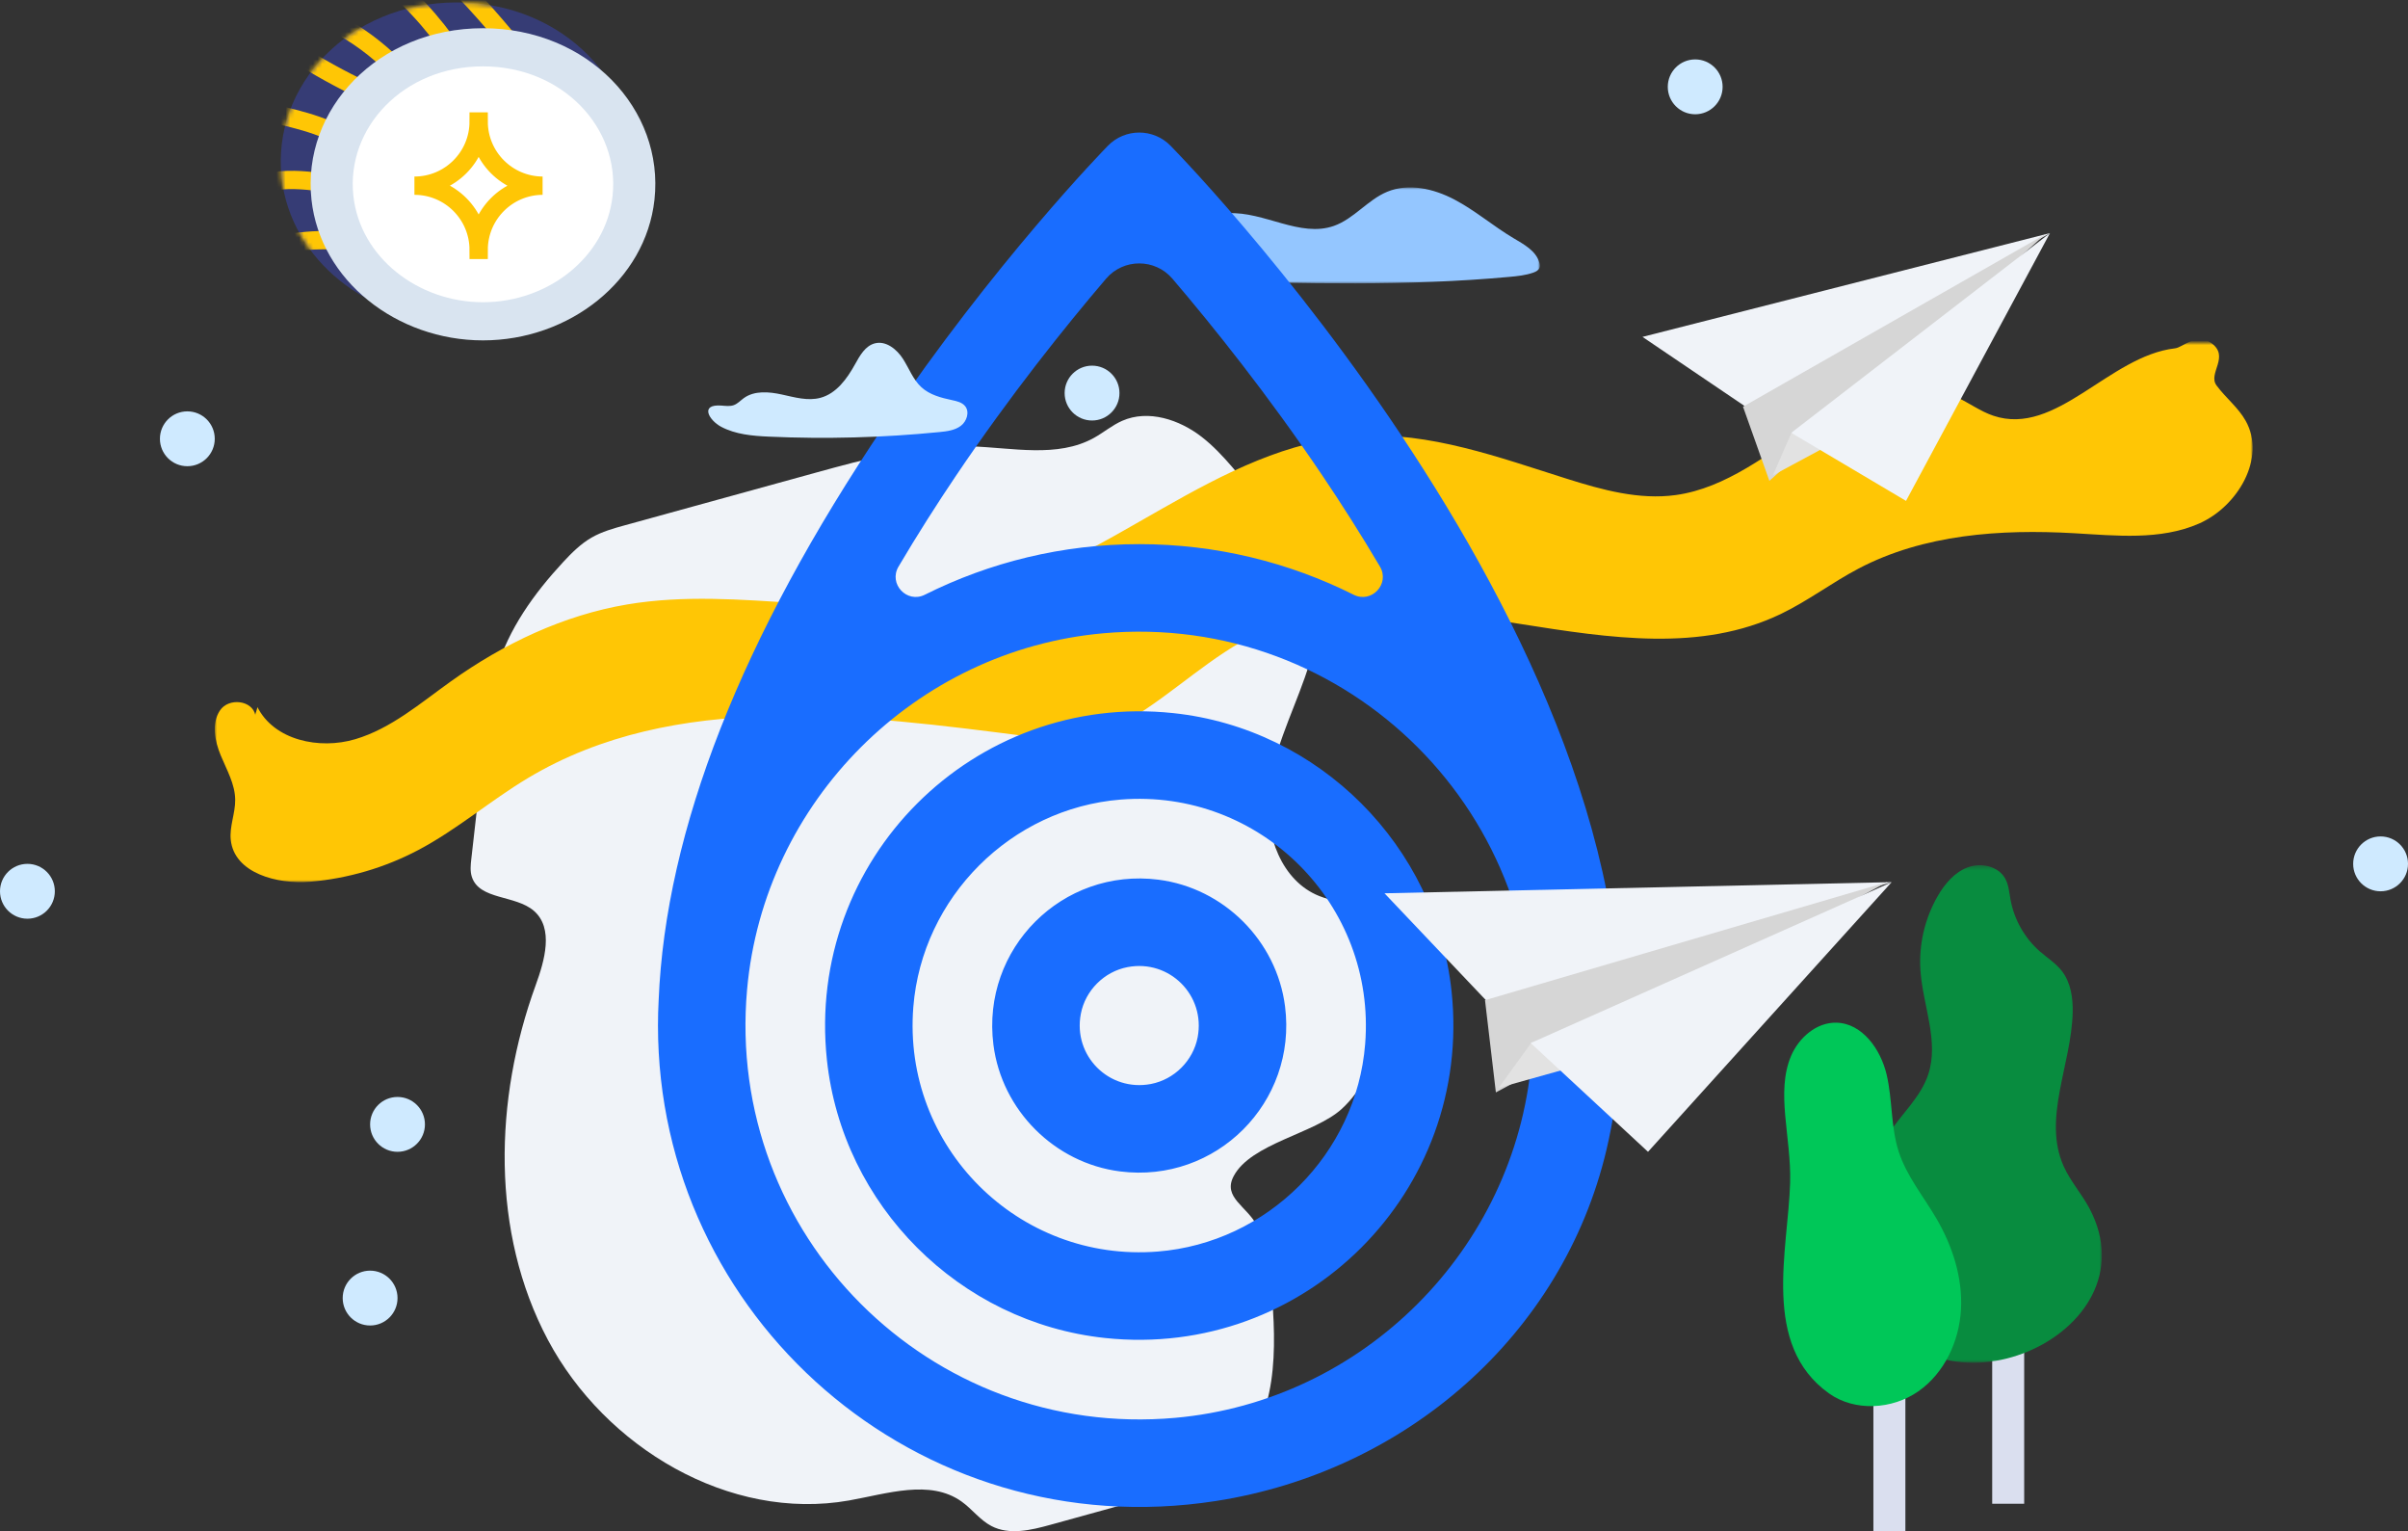 <?xml version="1.0" encoding="UTF-8"?>
<svg width="527px" height="335px" viewBox="0 0 527 335" version="1.1" xmlns="http://www.w3.org/2000/svg" xmlns:xlink="http://www.w3.org/1999/xlink">
    <rect x="0" y="0" width="527" height="335" fill="#333333" stroke="none"/>
    <!-- Generator: Sketch 48.1 (47250) - http://www.bohemiancoding.com/sketch -->
    <title>illustration/colors</title>
    <desc>Created with Sketch.</desc>
    <defs>
        <polygon id="path-1" points="55 51 287 51 287 335 55 335"></polygon>
        <path d="M0.637,38.386 C2.625,56.467 19.704,69.802 38.963,69.802 C58.222,69.802 75.301,56.467 77.29,38.386 C79.508,18.213 62.459,0.06 38.963,0.06 C15.468,0.06 -1.583,18.213 0.637,38.386" id="path-3"></path>
        <path d="M0.637,38.386 C2.625,56.467 19.704,69.802 38.963,69.802 C58.222,69.802 75.301,56.467 77.29,38.386 C79.508,18.213 62.459,0.06 38.963,0.06 C15.468,0.06 -1.583,18.213 0.637,38.386" id="path-5"></path>
        <path d="M0.637,38.386 C2.625,56.467 19.704,69.802 38.963,69.802 C58.222,69.802 75.301,56.467 77.29,38.386 C79.508,18.213 62.459,0.06 38.963,0.06 C15.468,0.06 -1.583,18.213 0.637,38.386" id="path-7"></path>
        <path d="M0.637,38.386 C2.625,56.467 19.704,69.802 38.963,69.802 C58.222,69.802 75.301,56.467 77.29,38.386 C79.508,18.213 62.459,0.06 38.963,0.06 C15.468,0.06 -1.583,18.213 0.637,38.386" id="path-9"></path>
        <path d="M0.637,38.386 C2.625,56.467 19.704,69.802 38.963,69.802 C58.222,69.802 75.301,56.467 77.29,38.386 C79.508,18.213 62.459,0.06 38.963,0.06 C15.468,0.06 -1.583,18.213 0.637,38.386" id="path-11"></path>
        <path d="M0.637,38.386 C2.625,56.467 19.704,69.802 38.963,69.802 C58.222,69.802 75.301,56.467 77.29,38.386 C79.508,18.213 62.459,0.06 38.963,0.06 C15.468,0.06 -1.583,18.213 0.637,38.386" id="path-13"></path>
        <path d="M0.637,38.386 C2.625,56.467 19.704,69.802 38.963,69.802 C58.222,69.802 75.301,56.467 77.29,38.386 C79.508,18.213 62.459,0.06 38.963,0.06 C15.468,0.06 -1.583,18.213 0.637,38.386" id="path-15"></path>
        <polygon id="path-17" points="0 0 446 0 446 118 0 118"></polygon>
        <polygon id="path-19" points="0 0 82 0 82 21 0 21"></polygon>
        <polygon id="path-21" points="0 0.298 52.157 0.298 52.157 109.157 0 109.157"></polygon>
    </defs>
    <g id="Symbols" stroke="none" stroke-width="1" fill="none" fill-rule="evenodd">
        <g id="illustration/colors">
            <g id="illustration">
                <g id="Page-1" transform="translate(47, 0)">
                    <mask id="mask-2" fill="white">
                        <use xlink:href="#path-1"></use>
                    </mask>
                    <g id="Clip-2"></g>
                    <path d="M253.85,208.359 C253.184,204.85 252.151,201.074 249.274,198.964 C247.095,197.367 244.266,197.04 241.754,196.049 C233.459,192.777 229.815,182.606 230.634,173.716 C231.453,164.825 235.604,156.648 238.564,148.226 C241.525,139.804 243.244,130.186 239.319,122.169 C236.861,117.148 232.492,113.392 228.724,109.265 C224.528,104.667 220.94,99.437 216.031,95.613 C211.122,91.789 204.323,89.56 198.624,92.055 C196.401,93.028 194.519,94.637 192.396,95.812 C184.399,100.237 174.584,97.938 165.453,97.656 C153.851,97.296 142.453,100.405 131.262,103.488 C117.455,107.291 103.648,111.095 89.84,114.899 C87.31,115.596 84.747,116.305 82.471,117.616 C80.077,118.994 78.096,120.98 76.218,123.008 C69.896,129.835 64.286,137.607 61.655,146.538 C60.317,151.078 59.78,155.81 59.248,160.514 C58.216,169.644 57.184,178.774 56.152,187.903 C56.003,189.218 55.859,190.579 56.264,191.838 C57.906,196.938 65.815,195.771 69.852,199.288 C74.215,203.089 72.213,210.108 70.232,215.55 C61.118,240.593 60.401,269.606 72.904,293.136 C85.407,316.666 112.62,332.923 138.827,328.279 C147.156,326.804 156.54,323.6 163.435,328.508 C165.736,330.146 167.466,332.563 169.97,333.871 C173.885,335.916 178.629,334.782 182.886,333.606 C190.218,331.579 197.55,329.553 204.882,327.526 C211.23,325.771 217.819,323.889 222.743,319.511 C232.823,310.551 232.415,294.943 231.206,281.498 C230.807,277.062 230.174,272.238 228.126,268.213 C225.931,263.901 220.534,262.006 222.983,257.341 C226.749,250.168 240.692,248.025 246.614,242.642 C255.649,234.43 256.126,220.363 253.85,208.359 Z" id="Fill-1" fill="#F0F3F8"></path>
                    <g transform="translate(14, 0)">
                        <path d="M77.29,38.856 C75.301,56.937 58.222,70.272 38.963,70.272 C19.705,70.272 2.625,56.937 0.637,38.856 C-1.582,18.683 15.468,0.53 38.963,0.53 C62.459,0.53 79.509,18.683 77.29,38.856" id="Fill-1" fill="#363C75"></path>
                        <g id="Group-24" transform="translate(0, 0.47)">
                            <g id="Group-5">
                                <mask id="mask-4" fill="white">
                                    <use xlink:href="#path-3"></use>
                                </mask>
                                <g id="Clip-4"></g>
                                <path d="M36.222,-7.059 C42.452,-0.802 48.313,5.819 53.77,12.759" id="Stroke-3" stroke="#FFC605" stroke-width="4" mask="url(#mask-4)"></path>
                            </g>
                            <g id="Group-8">
                                <mask id="mask-6" fill="white">
                                    <use xlink:href="#path-5"></use>
                                </mask>
                                <g id="Clip-7"></g>
                                <path d="M26.119,-2.973 C32.297,2.637 37.554,9.258 41.618,16.546" id="Stroke-6" stroke="#FFC605" stroke-width="4" mask="url(#mask-6)"></path>
                            </g>
                            <g id="Group-11">
                                <mask id="mask-8" fill="white">
                                    <use xlink:href="#path-7"></use>
                                </mask>
                                <g id="Clip-10"></g>
                                <path d="M14.12,5.499 C18.779,8.169 23.028,11.552 26.675,15.493" id="Stroke-9" stroke="#FFC605" stroke-width="4" mask="url(#mask-8)"></path>
                            </g>
                            <g id="Group-14">
                                <mask id="mask-10" fill="white">
                                    <use xlink:href="#path-9"></use>
                                </mask>
                                <g id="Clip-13"></g>
                                <path d="M5.943,10.907 C-3.259,8.265 23.721,22.575 21.002,19.83" id="Stroke-12" stroke="#FFC605" stroke-width="4" mask="url(#mask-10)"></path>
                            </g>
                            <g id="Group-17">
                                <mask id="mask-12" fill="white">
                                    <use xlink:href="#path-11"></use>
                                </mask>
                                <g id="Clip-16"></g>
                                <path d="M0.617,24.819 C7.463,26.458 14.895,28.474 19.027,34.174" id="Stroke-15" stroke="#FFC605" stroke-width="4" mask="url(#mask-12)"></path>
                            </g>
                            <g id="Group-20">
                                <mask id="mask-14" fill="white">
                                    <use xlink:href="#path-13"></use>
                                </mask>
                                <g id="Clip-19"></g>
                                <path d="M-3.466,39.687 C3.803,37.672 11.459,40.072 18.968,40.775" id="Stroke-18" stroke="#FFC605" stroke-width="4" mask="url(#mask-14)"></path>
                            </g>
                            <g id="Group-23">
                                <mask id="mask-16" fill="white">
                                    <use xlink:href="#path-15"></use>
                                </mask>
                                <g id="Clip-22"></g>
                                <path d="M1.293,52.926 C7.783,51.631 14.563,51.811 20.975,53.449" id="Stroke-21" stroke="#FFC605" stroke-width="4" mask="url(#mask-16)"></path>
                            </g>
                        </g>
                        <g id="Group-31" transform="translate(6, 5.47)">
                            <path d="M76.233,38.236 C74.286,55.941 57.561,69 38.701,69 C19.842,69 3.117,55.941 1.17,38.236 C-1.003,18.481 15.693,0.704 38.701,0.704 C61.71,0.704 78.406,18.481 76.233,38.236" id="Fill-25" fill="#D9E4F0"></path>
                            <path d="M67.061,37.409 C65.589,50.787 52.952,60.655 38.701,60.655 C24.45,60.655 11.812,50.787 10.341,37.409 C8.699,22.481 21.315,9.049 38.701,9.049 C56.086,9.049 68.703,22.481 67.061,37.409" id="Fill-27" fill="#FFFFFF"></path>
                            <path d="M51.738,35.155 C44.009,35.197 37.76,41.47 37.76,49.212 L37.755,49.212 C37.755,41.446 31.464,35.155 23.698,35.155 C31.464,35.155 37.755,28.865 37.755,21.105 L37.76,21.105 C37.76,28.841 44.009,35.113 51.738,35.155 Z" id="Stroke-29" stroke="#FFC605" stroke-width="4"></path>
                        </g>
                    </g>
                    <g transform="translate(0, 75)">
                        <mask id="mask-18" fill="white">
                            <use xlink:href="#path-17"></use>
                        </mask>
                        <g id="Clip-2"></g>
                        <path d="M389.239,15.952 C386.385,14.992 383.925,13.124 381.181,11.882 C370.945,7.249 358.97,12.025 349.503,18.089 C340.036,24.153 330.884,31.768 319.762,33.308 C311.739,34.419 303.66,32.187 295.932,29.752 C281.037,25.058 265.913,19.45 250.331,20.391 C219.414,22.259 195.295,48.971 165.066,55.744 C140.651,61.213 114.944,53.091 90.274,57.242 C76.325,59.59 63.207,65.831 51.679,74.069 C45.009,78.835 38.602,84.391 30.756,86.724 C22.908,89.059 12.957,86.981 9.299,79.624 C9.513,79.624 8.687,81.512 8.902,81.512 C8.236,78.155 3.04,77.593 1.142,80.434 C-0.756,83.276 0.004,87.12 1.312,90.28 C2.62,93.441 4.436,96.543 4.475,99.965 C4.509,102.924 3.191,105.817 3.503,108.759 C4.273,116.029 13.65,118.524 20.899,117.911 C29.134,117.212 37.226,114.84 44.542,110.978 C53.019,106.504 60.35,100.125 68.579,95.207 C100.693,76.013 141.027,81.365 178.088,86.124 C182.332,86.669 186.667,87.195 190.861,86.342 C194.181,85.666 197.273,84.149 200.19,82.418 C209.939,76.631 218.152,68.327 228.4,63.49 C263.498,46.923 307.759,76.122 342.749,59.325 C348.673,56.481 353.952,52.439 359.77,49.387 C374.055,41.893 390.805,40.745 406.891,41.659 C416.116,42.183 425.78,43.262 434.251,39.554 C442.721,35.847 449.013,25.193 444.49,17.094 C442.853,14.162 440.101,12.038 438.102,9.342 C436.102,6.646 441.153,3.024 436.887,-1.68642877e-13 C433.665,-2.283 430.78,1.008 429.016,1.211 C414.567,2.872 403.029,20.593 389.239,15.952 Z" id="Fill-1" fill="#FFC605" mask="url(#mask-18)"></path>
                    </g>
                </g>
                <g id="Group-3" transform="translate(255, 41)">
                    <mask id="mask-20" fill="white">
                        <use xlink:href="#path-19"></use>
                    </mask>
                    <g id="Clip-2"></g>
                    <path d="M13.78,5.654 C21.65,5.229 29.519,11.048 36.953,8.415 C41.305,6.873 44.315,2.733 48.579,0.961 C53.309,-1.006 58.809,0.286 63.344,2.677 C67.878,5.068 71.804,8.479 76.214,11.094 C78.505,12.454 81.15,13.866 81.889,16.438 C82.002,16.831 82.061,17.262 81.906,17.64 C81.689,18.17 81.118,18.45 80.581,18.64 C78.921,19.229 77.151,19.412 75.398,19.573 C52.983,21.638 30.42,21.028 7.919,20.415 C3.119,20.285 -2.81,18.125 1.48,12.932 C4.673,9.064 8.596,5.934 13.78,5.654" id="Fill-1" fill="#94C6FF" mask="url(#mask-20)"></path>
                </g>
                <path d="M257.191,310.203 C203.5,314.988 158.712,270.193 163.502,216.505 C167.173,175.352 200.316,142.216 241.47,138.551 C295.153,133.771 339.937,178.555 335.152,232.241 C331.485,273.395 298.345,306.535 257.191,310.203 M209.201,104.111 C221.132,86.412 233.161,71.41 242.059,60.983 C245.875,56.512 252.777,56.512 256.592,60.983 C265.491,71.41 277.521,86.412 289.453,104.111 C293.557,110.202 297.816,116.866 302.011,123.966 C304.242,127.744 300.175,132.084 296.252,130.12 C282.117,123.044 266.183,119.05 249.326,119.05 C232.47,119.05 216.537,123.044 202.401,130.12 C198.478,132.084 194.41,127.744 196.643,123.966 C200.838,116.866 205.095,110.202 209.201,104.111 M256.17,31.876 C252.414,28.041 246.239,28.041 242.484,31.876 C241.483,32.9 217.661,57.359 193.517,93.118 C162.232,139.45 145.666,181.689 144.149,218.807 C144.052,220.652 144,222.508 144,224.378 C144,287.956 200.623,338.558 266.09,328.402 C307.459,321.985 341.982,292.247 351.596,251.503 C374.582,154.093 260.594,36.398 256.17,31.876 M253.377,273.82 C222.847,276.256 197.451,250.861 199.883,220.331 C201.798,196.31 221.259,176.849 245.282,174.934 C275.805,172.502 301.197,197.888 298.77,228.413 C296.861,252.437 277.401,271.902 253.377,273.82 M256.788,156.019 C213.032,151.384 176.331,188.087 180.968,231.843 C184.346,263.726 209.977,289.357 241.861,292.736 C285.62,297.373 322.325,260.666 317.684,216.908 C314.304,185.025 288.671,159.396 256.788,156.019 M251.878,237.163 C242.713,238.911 234.79,230.988 236.542,221.822 C237.52,216.699 241.651,212.569 246.774,211.59 C255.94,209.841 263.863,217.768 262.112,226.933 C261.132,232.056 257,236.186 251.878,237.163 M253.519,192.463 C232.5,189.791 214.743,207.55 217.413,228.57 C219.232,242.898 230.803,254.469 245.13,256.29 C266.154,258.963 283.912,241.202 281.238,220.18 C279.416,205.853 267.847,194.283 253.519,192.463" id="logo-copy-2" fill="#196DFF"></path>
                <g id="Page-1" transform="translate(425, 262) scale(-1, 1) translate(-425, -262) translate(390, 189)">
                    <polygon id="Fill-1" fill="#DADFEF" points="17 140 24 140 24 97 17 97"></polygon>
                    <polygon id="Fill-2" fill="#DADFEF" points="43 146 50 146 50 111 43 111"></polygon>
                    <g id="Group-8">
                        <g id="Group-5">
                            <mask id="mask-22" fill="white">
                                <use xlink:href="#path-21"></use>
                            </mask>
                            <g id="Clip-4"></g>
                            <path d="M2.704,75.4 C4.387,72.215 6.861,69.478 8.343,66.194 C13.032,55.803 6.669,43.954 6.387,32.556 C6.307,29.364 6.787,25.993 8.736,23.467 C10.061,21.752 11.943,20.577 13.573,19.151 C16.902,16.238 19.206,12.17 19.993,7.813 C20.279,6.232 20.387,4.566 21.181,3.168 C22.711,0.474 26.469,-0.32 29.367,0.769 C32.266,1.858 34.391,4.39 35.939,7.073 C38.77,11.981 40.098,17.745 39.698,23.399 C39.156,31.069 35.565,38.88 38.029,46.161 C39.71,51.131 43.908,54.764 46.742,59.176 C49.846,64.008 51.278,69.747 51.866,75.461 C52.532,81.93 52.147,88.623 49.736,94.662 C37.813,124.525 -12.047,103.321 2.704,75.4" id="Fill-3" fill="#088C3F" mask="url(#mask-22)"></path>
                        </g>
                        <path d="M59.755,115.831 C54.093,119.885 45.88,119.393 40.171,115.408 C34.461,111.422 31.216,104.465 30.832,97.506 C30.448,90.548 32.689,83.627 36.199,77.609 C39.036,72.749 42.736,68.299 44.466,62.944 C46.212,57.538 45.8,51.663 47.097,46.132 C48.393,40.601 52.401,34.897 58.073,34.749 C62.424,34.634 66.294,37.993 68.007,41.998 C69.722,46.004 69.683,50.527 69.316,54.868 C68.893,59.835 68.077,64.789 68.223,69.772 C68.655,84.524 74.583,105.212 59.755,115.831" id="Fill-6" fill="#00C758"></path>
                    </g>
                </g>
                <g id="Page-1" transform="translate(303, 193)">
                    <polygon id="Fill-1" fill="#F0F3F8" points="0 2.439 22.36 26 111 0"></polygon>
                    <polygon id="Fill-2" fill="#D6D6D6" points="22 25.825 24.378 46 110 0"></polygon>
                    <polygon id="Fill-3" fill="#E2E2E2" points="25 45 32.244 35 58 35.77"></polygon>
                    <polygon id="Fill-4" fill="#F0F3F8" points="32 35.205 57.675 59 111 0"></polygon>
                </g>
                <g id="Page-1-Copy-2" transform="translate(409.445, 85.707) rotate(-13) translate(-409.445, -85.707) translate(363.445, 60.707)">
                    <polygon id="Fill-1" fill="#F0F3F8" points="0 2.063 18.533 22 92 0"></polygon>
                    <polygon id="Fill-2" fill="#D6D6D6" points="18 21.895 19.973 39 91 0"></polygon>
                    <polygon id="Fill-3" fill="#E2E2E2" points="21 38 26.927 30 48 30.616"></polygon>
                    <polygon id="Fill-4" fill="#F0F3F8" points="27 29.835 48.125 50 92 0"></polygon>
                </g>
                <path d="M168.251,95.529 C180.707,96.091 193.202,95.758 205.61,94.53 C207.247,94.369 208.971,94.157 210.283,93.166 C211.595,92.175 212.253,90.125 211.215,88.849 C210.539,88.019 209.401,87.764 208.354,87.542 C205.951,87.034 203.459,86.378 201.649,84.718 C199.816,83.038 198.951,80.578 197.602,78.488 C196.253,76.399 193.905,74.512 191.492,75.114 C189.375,75.642 188.176,77.807 187.118,79.716 C185.369,82.872 183.04,86.1 179.555,87.036 C176.79,87.779 173.886,86.916 171.088,86.308 C168.29,85.701 165.117,85.42 162.795,87.095 C162.068,87.619 161.446,88.323 160.605,88.633 C159.737,88.951 158.78,88.799 157.858,88.732 C153.048,88.385 155.208,91.973 157.802,93.359 C160.984,95.059 164.709,95.369 168.251,95.529" id="Fill-4" fill="#CFEAFF"></path>
                <circle id="Oval-7" fill="#CFEAFF" cx="371" cy="19" r="6"></circle>
                <circle id="Oval-7-Copy" fill="#CFEAFF" cx="41" cy="96" r="6"></circle>
                <circle id="Oval-7-Copy-2" fill="#CFEAFF" cx="521" cy="189" r="6"></circle>
                <circle id="Oval-7-Copy-3" fill="#CFEAFF" cx="6" cy="195" r="6"></circle>
                <circle id="Oval-7-Copy-4" fill="#CFEAFF" cx="81" cy="284" r="6"></circle>
                <circle id="Oval-7-Copy-5" fill="#CFEAFF" cx="87" cy="246" r="6"></circle>
                <circle id="Oval-7-Copy-6" fill="#CFEAFF" cx="239" cy="86" r="6"></circle>
            </g>
        </g>
    </g>
</svg>